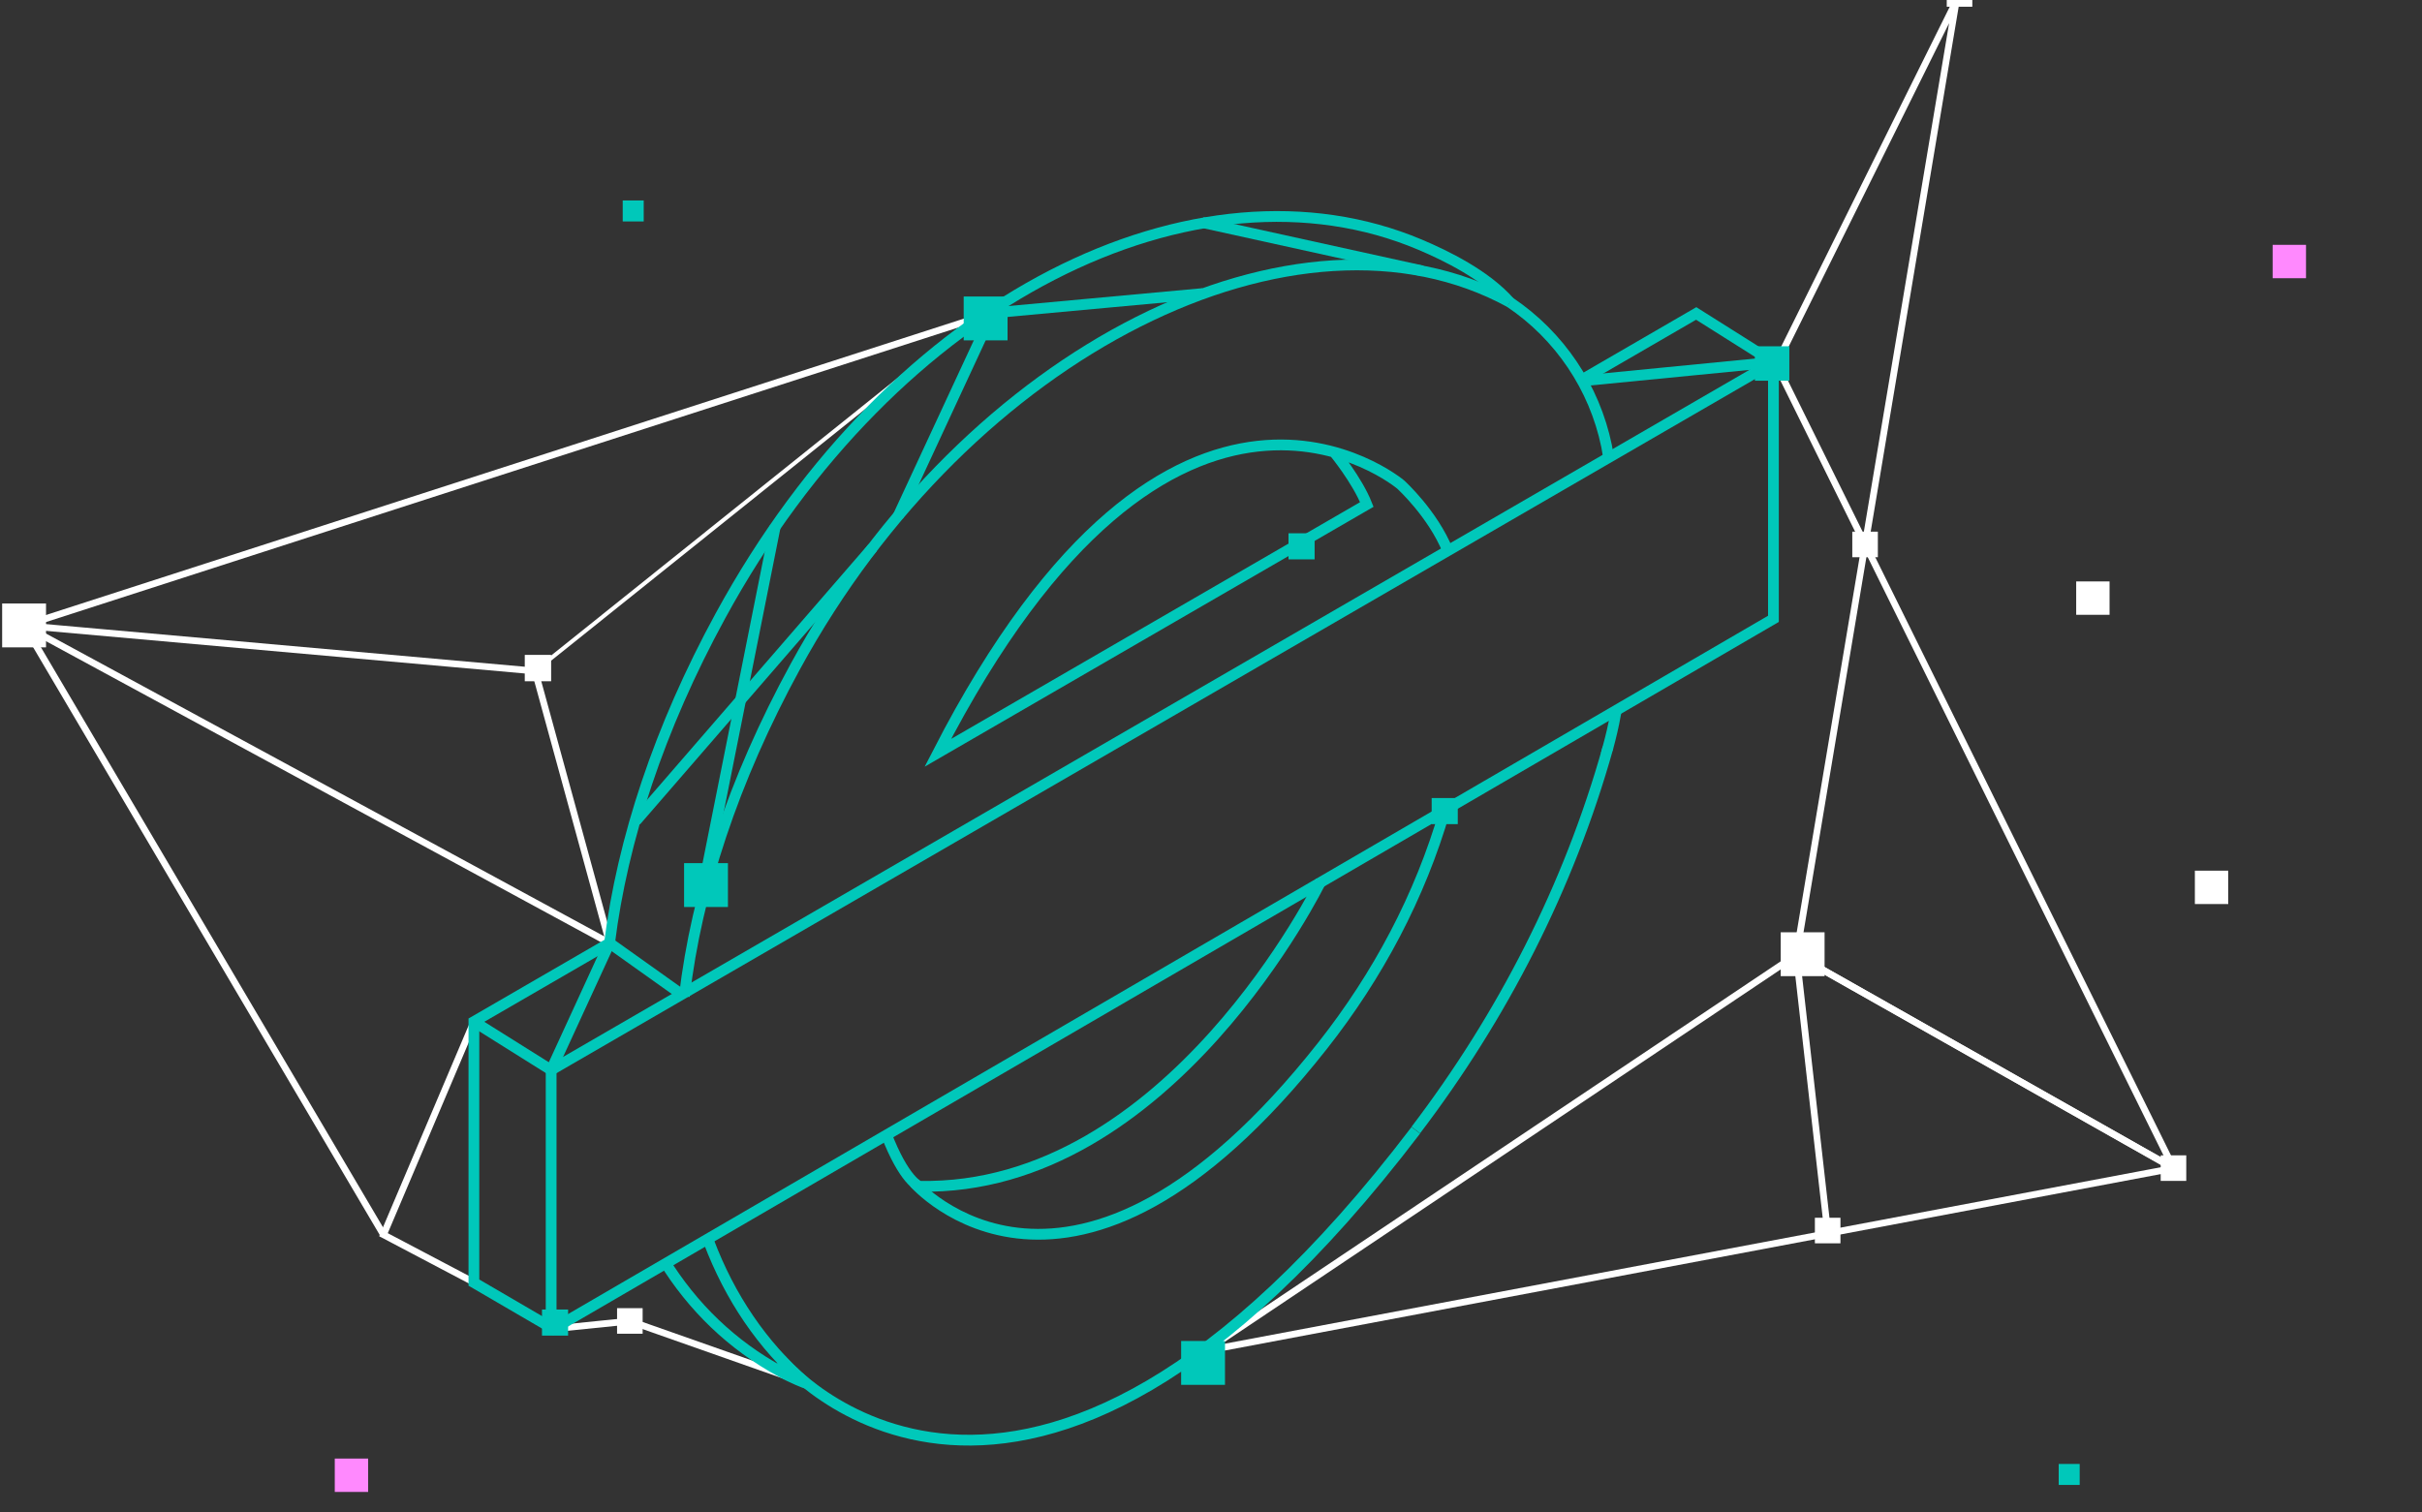 <?xml version="1.0" encoding="utf-8"?>
<!-- Generator: Adobe Illustrator 27.2.0, SVG Export Plug-In . SVG Version: 6.00 Build 0)  -->
<svg version="1.1" xmlns="http://www.w3.org/2000/svg" xmlns:xlink="http://www.w3.org/1999/xlink" x="0px" y="0px" width="100%" height="100%"
	 viewBox="320 150 900 562" style="enable-background:new 0 0 1440 900;" xml:space="preserve">
<rect x="320" y="150" width="900" height="562" fill="#333333" stroke="none"/>
<style type="text/css">
	.st0{display:none;}
	.st1{display:inline;fill:#1C2434;}
	.st2{fill:none;stroke:#FFFFFF;stroke-width:2.5;stroke-miterlimit:10;}
	.st3{fill:none;stroke:#FFFFFF;stroke-width:1.5;stroke-miterlimit:10;}
	.st4{fill:#FFFFFF;}
	.st5{fill:#00C8BA;}
	.st6{fill:none;stroke:#00C8BA;stroke-width:4;stroke-miterlimit:10;}
	.st7{fill:none;stroke:#00C8BA;stroke-width:2.936;stroke-miterlimit:10;}
	.st8{fill:#FFF170;}
	.st9{fill:#FF89FE;}
	.st10{fill:none;stroke:#FFFFFF;stroke-width:1.75;stroke-miterlimit:10;}
	.st11{fill:none;stroke:#FFFFFF;stroke-width:2;stroke-miterlimit:10;}
	.st12{fill:none;stroke:#00C8BA;stroke-width:3.5;stroke-miterlimit:10;}
	.st13{fill:#1C2434;stroke:#00C8BA;stroke-width:4;stroke-miterlimit:10;}
	.st14{opacity:0.5;}
	.st15{fill:none;stroke:#00C8BA;stroke-width:2.772;stroke-miterlimit:10;}
	.st16{fill:none;stroke:#5BB9BE;stroke-width:2;stroke-miterlimit:10;}
	.st17{fill:none;stroke:#00C8BA;stroke-width:2;stroke-miterlimit:10;}
	.st18{fill:#1B2433;stroke:#00C8BA;stroke-miterlimit:10;}
	.st19{fill:none;stroke:#00C8BA;stroke-width:2.047;stroke-miterlimit:10;}
	.st20{fill-rule:evenodd;clip-rule:evenodd;fill:none;stroke:#00C8BA;stroke-width:2;stroke-miterlimit:10;}
	.st21{fill-rule:evenodd;clip-rule:evenodd;fill:none;stroke:#00C8BA;stroke-width:4;stroke-miterlimit:10;}
	.st22{fill:none;stroke:#FFFFFF;stroke-width:2.065;stroke-miterlimit:10;}
	.st23{fill:none;stroke:#FFFFFF;stroke-width:2.85;stroke-miterlimit:10;}
	.st24{enable-background:new    ;}
	.st25{fill:none;stroke:#00C8BA;stroke-width:1.835;stroke-miterlimit:10;}
	.st26{fill:none;stroke:#00C8BA;stroke-width:4.601;stroke-miterlimit:10;}
	.st27{fill:none;stroke:#00C8BA;stroke-width:4;stroke-linecap:round;stroke-miterlimit:10;}
</style>
<g id="Background" class="st0">
	<rect x="-0.4" class="st1" width="1441.3" height="900"/>
</g>
<g id="Artwork">
	<polyline class="st2" points="766,653.3 987.5,504.9 999.1,607.4 	"/>
	<polyline class="st2" points="496.1,626.6 462.5,608.9 496.1,529.7 	"/>
	<polyline class="st2" points="619.4,664 554.1,641 525.5,643.9 	"/>
	<polyline class="st2" points="515.5,399.1 329,382.5 688.8,266.3 	"/>
	<polyline class="st2" points="546.5,500.5 518.8,399.4 515.5,399.1 	"/>
	<polyline class="st2" points="462.5,608.9 329,382.5 546.5,500.5 	"/>
	<line class="st3" x1="518.8" y1="399.4" x2="677.8" y2="272"/>
	<g>
		<g>
			<g>
				<g>
				</g>
				<g>
					<path class="st6" d="M810.9,477.4c0,0-56.2,115.4-149.3,113.5c0,0-5.6-1.9-12.4-19.7"/>
					<path class="st6" d="M659.7,589.6c0,0,58.4,67.5,151.8-51c20.5-26,36.2-55.5,45.4-87.3c0.4-1.2,0.7-2.5,1.1-3.8"/>
					<line class="st6" x1="524.8" y1="547.7" x2="524.8" y2="638.6"/>
					<polyline class="st6" points="496.1,529.7 524.8,547.7 979,284.6 					"/>
					<path class="st6" d="M917.7,320.1c-0.2-1.3-0.4-2.8-0.7-4.3c-4.5-21.8-17.5-41.1-36-53.5"/>
					<path class="st6" d="M815.8,318.1c0,0,8.5,10.3,12.1,19.4l-159.4,92.3c87.8-171,172-99.7,172-99.7s11.9,10.8,17.5,24.6"/>
					<path class="st6" d="M917.5,427.9C917.6,427.9,917.6,427.9,917.5,427.9c1.1-4.1,2.1-8.2,2.8-12.3l0.4-1.9"/>
					<path class="st6" d="M610.2,655.2c0,0,88.9,107.9,235.9-85.1"/>
					<path class="st6" d="M846.1,570c32.2-42.3,56.9-90.4,71.4-142.1"/>
					<path class="st6" d="M881,262.3c-8.9-10.1-23.7-17.3-33.4-21.4c-82.5-34.8-195,18.9-259.9,138c-22.7,41.6-36.4,83.3-41.2,121.6
						l-50.4,29.2v97l29.5,17.2L979,380v-95.4l-28.7-18.1l-42.6,24.7"/>
					<path class="st6" d="M583.4,611.5c7.8,20.6,19.8,38.5,36,52.5c0.6,0.5-5.8-2.2-9.1-4.1c-18.4-10-33-24.2-43.7-41.6"/>
					<path class="st6" d="M881,262.3c-78.6-42.9-201,17.2-265.5,135.5c-23,42.1-36.7,84-41.2,122.5"/>
				</g>
			</g>
		</g>
	</g>
	<line class="st6" x1="524.8" y1="547.7" x2="546.5" y2="500.5"/>
	<line class="st6" x1="580.6" y1="483.3" x2="608.1" y2="345.6"/>
	<line class="st6" x1="767" y1="259.1" x2="688.8" y2="266.3"/>
	<line class="st6" x1="979" y1="284.6" x2="908.5" y2="291.5"/>
	<line class="st6" x1="848.6" y1="250.7" x2="766.8" y2="232.7"/>
	<line class="st6" x1="574.3" y1="520.3" x2="546.5" y2="500.5"/>
	<line class="st6" x1="644.3" y1="353.5" x2="556.3" y2="455.1"/>
	<line class="st6" x1="688.8" y1="266.3" x2="653.7" y2="341.9"/>
	<polyline class="st2" points="762.3,653.1 1127.7,584.2 987.5,504.9 	"/>
	<polyline class="st2" points="987.5,504.9 1127.7,584.2 980,285.4 	"/>
	<polyline class="st2" points="980,285.4 1046.9,150.5 987.5,504.9 	"/>
	<g>
		<rect x="515" y="393.4" class="st4" width="9.8" height="9.8"/>
	</g>
	<g>
		<rect x="320.8" y="374.3" class="st4" width="16.3" height="16.3"/>
	</g>
	<g>
		<rect x="981.7" y="496.5" class="st4" width="16.3" height="16.3"/>
	</g>
	<g>
		<rect x="678.1" y="260.2" class="st5" width="16.3" height="16.3"/>
	</g>
	<g>
		<rect x="758.9" y="648.4" class="st5" width="16.3" height="16.3"/>
	</g>
	<g>
		<rect x="574.2" y="470.8" class="st5" width="16.3" height="16.3"/>
	</g>
	<g>
		<rect x="798.8" y="348.2" class="st5" width="9.7" height="9.7"/>
	</g>
	<g>
		<rect x="852" y="446.6" class="st5" width="9.7" height="9.7"/>
	</g>
	<g>
		<rect x="972.1" y="278.7" class="st5" width="12.8" height="12.8"/>
	</g>
	<g>
		<rect x="521.4" y="636.7" class="st5" width="9.7" height="9.7"/>
	</g>
	<g>
		<rect x="1008.3" y="347.6" class="st4" width="9.5" height="9.5"/>
	</g>
	<g>
		<rect x="1043.4" y="143" class="st4" width="9.5" height="9.5"/>
	</g>
	<g>
		<rect x="1122.9" y="579.4" class="st4" width="9.5" height="9.5"/>
	</g>
	<g>
		<rect x="994.4" y="602.6" class="st4" width="9.5" height="9.5"/>
	</g>
	<g>
		<rect x="549.3" y="636.2" class="st4" width="9.5" height="9.5"/>
	</g>
	<g>
		<rect x="1091.5" y="366.1" class="st4" width="12.4" height="12.4"/>
	</g>
	<g>
		<rect x="1164.5" y="241" class="st9" width="12.4" height="12.4"/>
	</g>
	<g>
		<rect x="444.4" y="692.1" class="st9" width="12.4" height="12.4"/>
	</g>
	<g>
		<rect x="1085" y="694.1" class="st5" width="7.8" height="7.8"/>
	</g>
	<g>
		<rect x="551.4" y="224.5" class="st5" width="7.8" height="7.8"/>
	</g>
	<g>
		<rect x="269.6" y="292" class="st4" width="12.4" height="12.4"/>
	</g>
	<g>
		<rect x="1135.6" y="473.6" class="st4" width="12.4" height="12.4"/>
	</g>
</g>
</svg>
